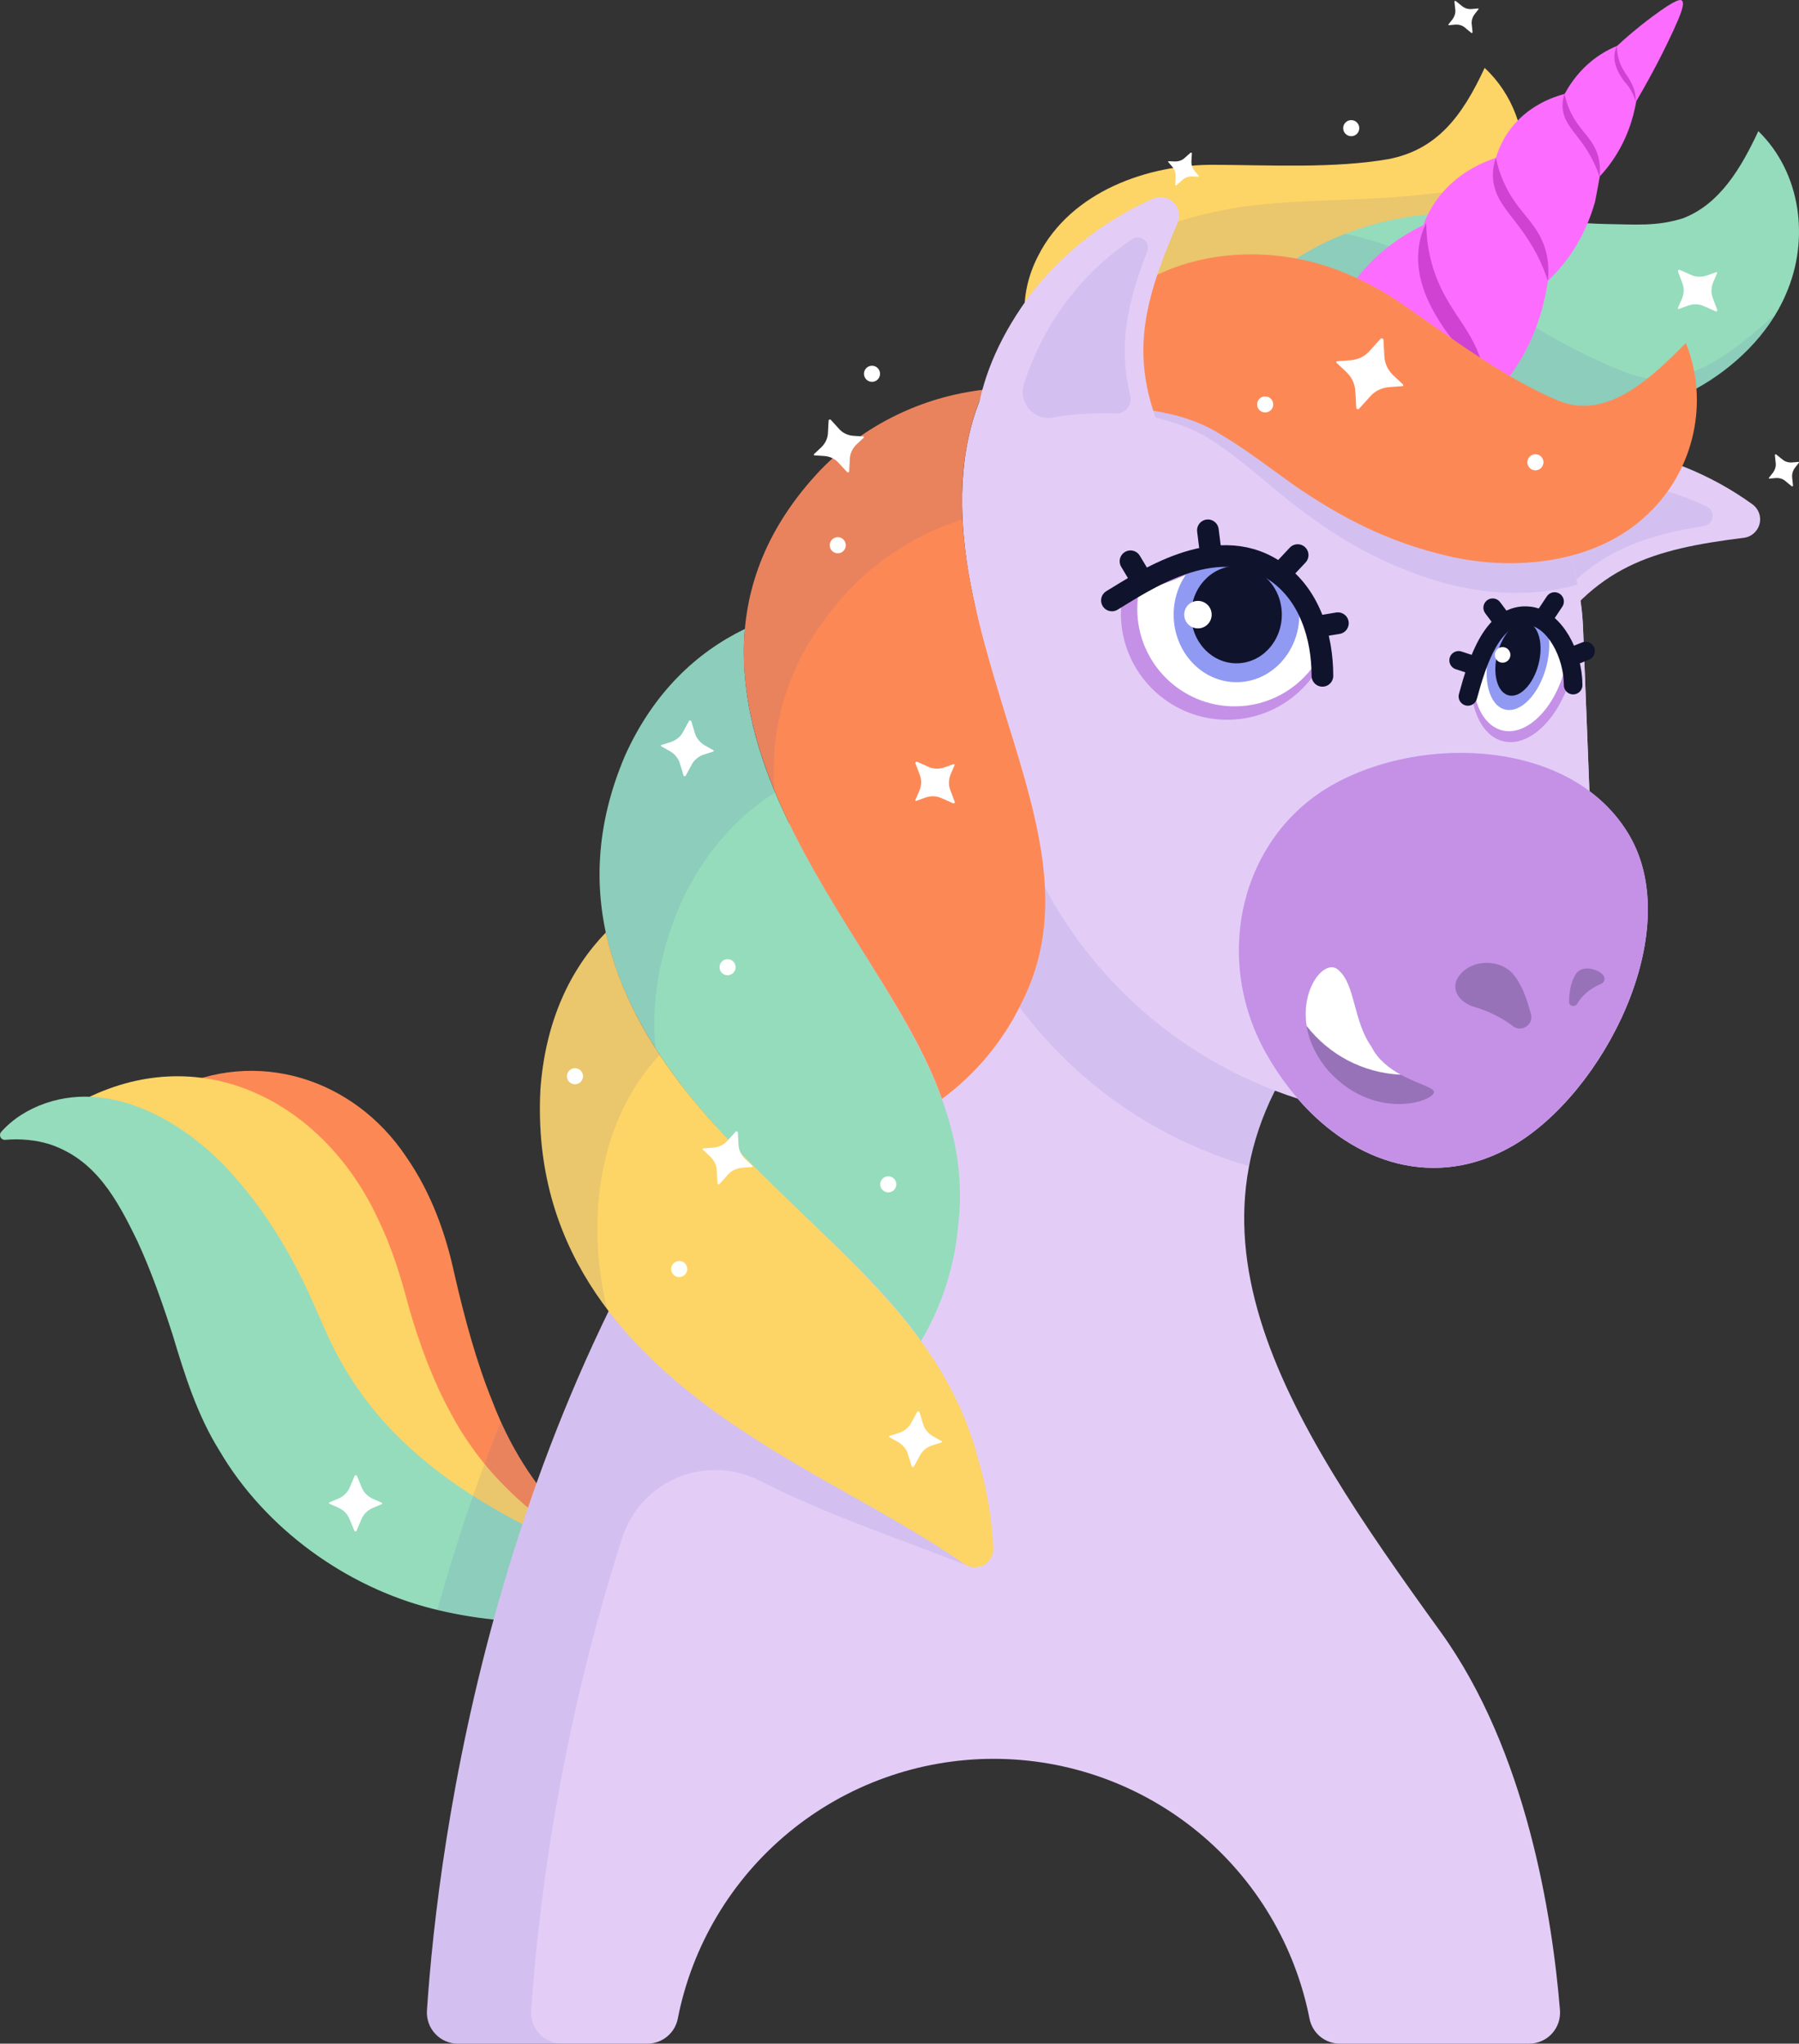 <?xml version="1.0" encoding="UTF-8" standalone="no"?>
<svg
   width="342.017"
   height="388.466"
   viewBox="0 0 342.017 388.466"
   fill="none"
   version="1.1"
   id="svg188"
   sodipodi:docname="796ac6ed75c0bb4b061f5e38d8ad6071.svg"
   xmlns:inkscape="http://www.inkscape.org/namespaces/inkscape"
   xmlns:sodipodi="http://sodipodi.sourceforge.net/DTD/sodipodi-0.dtd"
   xmlns="http://www.w3.org/2000/svg"
   xmlns:svg="http://www.w3.org/2000/svg">
  <rect x="0" y="0" width="342.017" height="388.466" fill="#333333" stroke="none"/>
  <defs
     id="defs192" />
  <sodipodi:namedview
     id="namedview190"
     pagecolor="#ffffff"
     bordercolor="#666666"
     borderopacity="1.0"
     inkscape:pageshadow="2"
     inkscape:pageopacity="0.0"
     inkscape:pagecheckerboard="0" />
  <path
     d="m 264.138,99.815 c 9.039,-10.345 22.174,-17.054 42.088,-14.759 9.746,1.354 19.008,5.073 26.988,10.84 0.553,0.412 0.977,0.989 1.212,1.648 0.236,0.659 0.271,1.365 0.095,2.048 -0.177,0.671 -0.542,1.283 -1.06,1.754 -0.518,0.47 -1.165,0.776 -1.847,0.87 -17.714,2.201 -28.389,5.426 -38.475,21.186 l -29.001,-23.575 z"
     fill="#e3cdf7"
     id="path2" />
  <g
     style="mix-blend-mode:multiply"
     opacity="0.1"
     id="g6"
     transform="translate(72,-11.075)">
    <path
       d="m 252.493,107.371 c 1.73,0.824 1.366,3.378 -0.529,3.684 -10.487,1.671 -18.337,4.343 -25.282,11.099 -1.306,1.271 -3.448,0.941 -4.319,-0.647 -1.518,-2.778 -3.907,-6.744 -6.673,-9.875 -2.472,-2.801 -0.977,-7.215 2.66,-8.027 7.921,-1.777 20.585,-2.719 34.143,3.778 z"
       fill="#3f4aaf"
       id="path4" />
  </g>
  <path
     d="m 128.565,302.359 c -16.807,-6.779 -28.541,-19.267 -34.909,-35.862 -3.072,-7.533 -5.355,-16.019 -7.238,-24.21 -1.683,-7.839 -4.437,-15.536 -9.169,-22.362 -9.981,-14.983 -28.541,-20.833 -44.76,-12.7 -3.319,1.648 -6.379,3.66 -8.898,6.273 11.899,0.812 23.28,2.625 29.624,12.464 3.496,5.591 5.061,13.724 5.791,20.833 1.33,11.216 4.367,21.95 10.145,32.048 7.544,13.582 21.762,25.258 37.486,27.153 7.427,0.906 15.395,0.176 21.915,-3.649 z"
     fill="#fc8955"
     id="path8" />
  <path
     d="m 128.565,302.359 c -18.149,-6.921 -33.955,-16.913 -42.888,-33.779 -3.307,-6.014 -5.955,-13.1 -7.933,-20.044 -1.542,-5.826 -3.237,-11.44 -5.955,-16.983 -9.863,-21.197 -31.943,-33.614 -54.364,-23.257 -3.554,1.671 -6.85,3.731 -9.592,6.415 20.526,0.011 34.414,5.99 39.852,26.552 1.248,4.272 2.036,9.039 2.813,13.523 1.942,10.228 5.626,19.95 11.887,28.8 9.592,13.971 26.493,23.704 43.277,23.94 7.968,0.129 15.983,-1.177 22.904,-5.167 z"
     fill="#fdd466"
     id="path10" />
  <path
     d="m 128.565,302.359 c -23.504,-9.122 -49.032,-19.243 -62.497,-41.417 -3.437,-5.379 -5.602,-11.641 -8.427,-17.384 -3.46,-7.038 -7.721,-13.935 -13.347,-20.197 -8.415,-9.616 -22.48,-18.172 -35.615,-13.664 -3.354,1.153 -6.309,3.036 -8.451,5.461 -0.541,0.624 -0.059,1.577 0.765,1.506 3.013,-0.259 5.814,0.059 8.25,0.777 8.839,2.848 12.935,10.346 16.913,18.561 2.554,5.531 4.684,11.569 6.685,17.784 2.26,7.532 4.649,15.182 8.863,21.938 8.698,14.853 24.116,25.929 40.476,30.06 15.536,3.896 31.943,3.389 46.408,-3.413 z"
     fill="#95dcbc"
     id="path12" />
  <g
     style="mix-blend-mode:multiply"
     opacity="0.1"
     id="g16"
     transform="translate(72,-11.075)">
    <path
       d="m 11.146,317.059 c 3.213,-11.499 7.179,-23.551 12.076,-35.791 6.626,14.747 17.819,25.893 33.343,32.154 -0.73,0.424 -1.471,0.812 -2.224,1.154 -4.025,1.942 -8.357,3.06 -12.794,3.601 -9.969,1.813 -20.361,1.26 -30.401,-1.13 z"
       fill="#3f4aaf"
       id="path14" />
  </g>
  <path
     d="m 273.849,310.15 c 16.36,22.645 21.268,54.141 22.727,71.972 0.059,0.812 -0.047,1.624 -0.306,2.389 -0.271,0.765 -0.694,1.471 -1.248,2.071 -0.553,0.601 -1.224,1.071 -1.965,1.389 -0.742,0.33 -1.554,0.495 -2.366,0.495 h -35.968 c -1.353,0 -2.672,-0.471 -3.719,-1.33 -1.048,-0.86 -1.765,-2.048 -2.036,-3.378 -2.731,-13.924 -10.204,-26.47 -21.162,-35.486 -10.957,-9.015 -24.704,-13.947 -38.899,-13.947 -14.194,0 -27.941,4.932 -38.898,13.947 -10.957,9.016 -18.443,21.562 -21.162,35.486 -0.271,1.33 -0.989,2.518 -2.048,3.378 -1.048,0.859 -2.366,1.33 -3.719,1.33 H 87.053 c -0.8,0 -1.601,-0.165 -2.342,-0.483 -0.742,-0.318 -1.401,-0.789 -1.954,-1.377 -0.553,-0.589 -0.977,-1.283 -1.248,-2.036 -0.271,-0.753 -0.388,-1.566 -0.341,-2.366 2.13,-32.002 12.711,-115.401 65.239,-182.429 l 3.919,-46.655 75.772,-79.162 25.776,119.285 c -32.567,38.251 -7.533,76.055 21.974,116.907 z"
     fill="#e3cdf7"
     id="path18" />
  <g
     style="mix-blend-mode:multiply"
     opacity="0.1"
     id="g22"
     transform="translate(72,-11.075)">
    <path
       d="m 40.805,266.438 -0.024,-0.035 c 0.494,-1.083 1.036,-2.131 1.542,-3.202 0.094,-0.2 0.188,-0.4 0.282,-0.6 0.965,-2.024 1.942,-4.037 2.954,-6.026 1.048,-2.071 2.13,-4.155 3.225,-6.226 0.153,-0.294 0.318,-0.589 0.471,-0.883 7.074,-13.147 15.383,-26.164 25.14,-38.616 l 3.919,-46.655 54.646,-76.255 8.486,23.351 -43.312,52.904 -3.919,46.655 c -8.568,10.922 -16.007,22.292 -22.48,33.791 4.037,3.001 8.098,5.837 12.005,8.58 3.072,2.13 6.05,4.201 8.91,6.285 l 18.255,39.404 0.553,9.581 C 99.194,303.642 85.965,299.358 72.76,292.696 l -0.188,-0.094 c -10.24,-5.285 -22.739,-0.188 -26.27,10.781 -12.299,38.122 -16.124,72.018 -17.313,89.896 -0.047,0.801 0.059,1.613 0.341,2.366 0.271,0.753 0.694,1.448 1.248,2.036 0.553,0.589 1.212,1.059 1.954,1.377 0.742,0.318 1.542,0.483 2.342,0.483 H 15.053 c -0.8,0 -1.601,-0.165 -2.342,-0.483 -0.742,-0.318 -1.401,-0.788 -1.954,-1.377 -0.553,-0.588 -0.977,-1.283 -1.248,-2.036 C 9.239,394.892 9.121,394.08 9.168,393.279 10.734,369.775 16.854,318.542 40.817,266.438 Z"
       fill="#3f4aaf"
       id="path20" />
  </g>
  <g
     style="mix-blend-mode:multiply"
     opacity="0.1"
     id="g26"
     transform="translate(72,-11.075)">
    <path
       d="m 105.208,151.39 c -1.2,-3.955 -2.236,-7.957 -3.154,-11.982 l 36.945,-38.604 c 0.035,0.918 0.259,1.812 0.659,2.648 3.025,6.108 6.462,12.005 10.287,17.654 5.508,8.227 10.957,14.924 16.383,20.538 l 13.547,62.674 c -8.074,9.486 -12.605,18.949 -14.406,28.435 -12.335,-3.578 -23.798,-9.957 -33.402,-18.843 -16.231,-15.006 -25.823,-35.85 -26.682,-57.93 l -0.177,-4.579 z"
       fill="#3f4aaf"
       id="path24" />
  </g>
  <path
     d="m 303.426,182.438 -2.46,-63.038 c -0.247,-6.391 -1.742,-12.687 -4.425,-18.502 -2.672,-5.814 -6.473,-11.04 -11.169,-15.394 -4.696,-4.343 -10.216,-7.721 -16.219,-9.934 -6.002,-2.213 -12.393,-3.225 -18.784,-2.966 l -63.697,2.495 2.248,57.495 c 0.859,22.08 10.463,42.924 26.693,57.918 16.23,15.007 37.745,22.951 59.837,22.08 3.813,-0.141 7.568,-1.036 11.051,-2.636 3.473,-1.589 6.603,-3.861 9.193,-6.662 2.601,-2.801 4.625,-6.085 5.943,-9.675 1.33,-3.577 1.942,-7.391 1.789,-11.216 z"
     fill="#e3cdf7"
     id="path28" />
  <path
     d="m 186.672,75.111 c 3.99,-9.369 36.922,-1.448 36.922,-1.448 l 26.764,-1.048 c 6.391,-0.259 12.782,0.753 18.784,2.966 6.003,2.213 11.523,5.59 16.219,9.934 4.696,4.343 8.497,9.581 11.169,15.395 2.672,5.814 4.178,12.099 4.425,18.502 l 1.213,30.978 c 3.06,2.271 5.673,5.096 7.65,8.521 10.604,18.372 -4.967,48.926 -22.256,58.907 -14.489,8.356 -29.978,3.589 -40.864,-8.992 -11.452,-3.684 -22.092,-9.828 -31.084,-18.149 -15.23,-14.088 -24.622,-33.308 -26.423,-53.881 -0.129,-1.389 -0.212,-2.778 -0.271,-4.167 l -0.176,-4.496 c -1.919,-6.308 -3.472,-12.735 -4.626,-19.231 -1.847,-11.287 -1.977,-23.14 2.554,-33.768 z"
     fill="#e3cdf7"
     id="path30" />
  <path
     d="m 282.253,12.897 c -4.308,9.322 -9.122,15.559 -18.279,17.348 -10.357,1.789 -22.256,1.13 -33.072,1.083 -12.547,-0.118 -27.306,5.014 -33.52,17.278 -7.839,15.112 2.919,31.719 18.49,34.591 0.977,-3.566 3.684,-20.785 8.121,-18.361 1.048,1.071 0.377,3.237 -0.012,4.331 -0.459,1.118 -0.164,1.389 0.777,1.624 1.601,0.294 3.637,0.388 5.379,0.494 5.226,0.212 10.322,0.059 15.571,-0.671 13.264,-1.754 27.859,-7.544 36.662,-18.619 9.275,-10.887 10.746,-28.989 -0.129,-39.099 z"
     fill="#fdd466"
     id="path32" />
  <g
     style="mix-blend-mode:multiply"
     opacity="0.1"
     id="g36"
     transform="translate(72,-11.075)">
    <path
       d="m 197.152,86.645 c 6.003,2.213 11.523,5.59 16.219,9.934 4.696,4.343 8.497,9.58 11.169,15.394 1.507,3.284 2.625,6.709 3.378,10.228 -8.651,2.472 -18.361,1.848 -26.599,-0.659 -11.099,-3.331 -19.726,-8.557 -28.283,-15.289 -4.449,-3.625 -9.121,-7.779 -13.735,-10.851 -7.827,-5.602 -19.879,-6.838 -30.224,-6.497 0.153,-1.13 0.4,-2.236 0.694,-3.319 l 48.597,-1.895 c 6.391,-0.259 12.782,0.753 18.784,2.966 z"
       fill="#3f4aaf"
       id="path34" />
  </g>
  <path
     d="m 298.766,128.11 c -2.154,8.356 -8.003,14.076 -13.064,12.77 -3.155,-0.812 -5.261,-4.167 -5.885,-8.616 2.766,-6.579 9.263,-19.467 15.053,-11.557 1.601,2.177 2.99,3.613 4.508,4.131 -0.13,1.071 -0.33,2.165 -0.612,3.26 z"
     fill="#c591e7"
     id="path38" />
  <path
     d="m 297.506,127.121 c -1.977,7.65 -7.332,12.888 -11.958,11.699 -2.895,-0.742 -4.825,-3.825 -5.39,-7.886 2.53,-6.026 8.486,-17.819 13.782,-10.581 1.46,1.989 2.742,3.308 4.131,3.778 -0.117,0.977 -0.306,1.978 -0.565,2.99 z"
     fill="#ffffff"
     id="path40" />
  <path
     d="m 286.108,134.864 c -2.99,-0.771 -4.304,-5.702 -2.935,-11.015 1.369,-5.312 4.903,-8.994 7.893,-8.224 2.99,0.771 4.304,5.702 2.935,11.015 -1.369,5.312 -4.903,8.994 -7.893,8.224 z"
     fill="#909af2"
     id="path42" />
  <path
     d="m 286.801,132.174 c -2.159,-0.556 -3.11,-4.11 -2.124,-7.937 0.986,-3.827 3.536,-6.478 5.695,-5.922 2.159,0.556 3.11,4.11 2.124,7.937 -0.987,3.827 -3.536,6.478 -5.695,5.922 z"
     fill="#10132c"
     id="path44" />
  <path
     d="m 285.666,125.967 c -0.819,0 -1.483,-0.663 -1.483,-1.482 0,-0.82 0.664,-1.483 1.483,-1.483 0.819,0 1.483,0.663 1.483,1.483 0,0.819 -0.664,1.482 -1.483,1.482 z"
     fill="#ffffff"
     id="path46" />
  <g
     style="mix-blend-mode:multiply"
     opacity="0.1"
     id="g50"
     transform="translate(72,-11.075)">
    <path
       d="m 123.193,71.25 c 9.769,-11.734 25.835,-18.702 41.512,-20.938 10.745,-1.424 22.88,-1.036 33.284,-2.189 6.556,-0.765 11.17,-0.942 16.713,-3.248 1.142,-0.553 2.189,-1.189 3.178,-1.895 -0.118,7.227 -2.801,14.583 -7.497,20.091 -8.804,11.063 -23.398,16.866 -36.663,18.619 -5.249,0.73 -10.357,0.894 -15.571,0.671 -1.742,-0.106 -3.79,-0.2 -5.379,-0.494 -0.929,-0.235 -1.224,-0.506 -0.776,-1.624 0.388,-1.095 1.071,-3.26 0.011,-4.331 -3.272,-1.789 -5.602,7.109 -6.991,13.323 -4.002,-0.024 -8.003,0.047 -12.017,0.294 -5.79,-4.272 -9.663,-10.757 -10.157,-17.819 0.118,-0.153 0.236,-0.306 0.353,-0.447 z"
       fill="#3f4aaf"
       id="path48" />
  </g>
  <path
     d="m 334.286,24.926 c -3.214,6.885 -7.298,13.9 -14.348,16.572 -5.013,1.577 -9.003,1.165 -14.723,1.083 -9.063,-0.188 -19.456,-2.13 -28.836,-2.095 -13.712,0.2 -28.282,5.049 -37.981,15.43 -4.837,5.308 -8.862,12.146 -8.65,19.561 17.901,-2.119 34.438,3.519 51.81,5.285 13.641,1.448 28.188,0.082 40.828,-6.838 7.156,-3.908 13.9,-10.31 17.149,-18.031 4.555,-10.369 2.86,-23.08 -5.249,-30.966 z"
     fill="#95dcbc"
     id="path52" />
  <g
     style="mix-blend-mode:multiply"
     opacity="0.1"
     id="g56"
     transform="translate(72,-11.075)">
    <path
       d="m 166.399,66.99 c 4.814,-5.143 10.828,-8.933 17.337,-11.475 3.378,0.694 6.649,1.671 9.757,2.931 4.837,1.824 9.286,4.331 13.511,7.027 10.028,6.155 19.879,12.582 30.684,16.619 10.533,3.908 20.267,-4.531 27.435,-10.957 0.035,0.082 0.058,0.165 0.106,0.247 -3.614,5.732 -9.087,10.475 -14.83,13.606 -12.641,6.921 -27.188,8.286 -40.829,6.838 -16.548,-1.671 -32.355,-6.862 -49.291,-5.52 -0.812,-0.294 -1.66,-0.565 -2.507,-0.812 0.165,-7.003 4.037,-13.453 8.639,-18.514 z"
       fill="#3f4aaf"
       id="path54" />
  </g>
  <path
     d="m 244.49,80.851 c 0.669,1.055 3.009,2.949 7.713,6.735 2.541,2.048 1.794,1.289 5.23,4.001 4.714,3.71 5.995,4.961 8.284,5.314 1.324,0.198 2.273,-0.078 3.442,-0.416 2.102,-0.625 3.547,-1.774 5.259,-3.595 2.471,-2.619 6.214,-6.708 7.865,-13.691 0.287,-1.179 0.433,-2.174 0.517,-2.798 1.174,-1.148 2.518,-2.583 3.852,-4.36 0,0 1.571,-2.118 2.898,-4.463 2.949,-5.238 4.168,-10.401 4.744,-14.177 1.144,-1.109 2.325,-2.396 3.484,-3.911 2.961,-3.935 4.564,-7.928 5.46,-11.125 0.327,-1.649 0.624,-3.26 0.91,-4.856 0.809,-0.864 1.621,-1.829 2.385,-2.957 2.781,-3.989 3.993,-8.114 4.551,-11.319 3.257,-5.545 5.549,-10.18 7.053,-13.434 1.35,-2.954 2.274,-5.191 1.591,-5.714 -0.248,-0.19 -0.983,-0.355 -5.493,3 -3.054,2.256 -5.343,4.284 -6.795,5.636 -0.49,0.189 -0.983,0.417 -1.472,0.67 -4.284,2.192 -6.9,5.515 -8.511,8.457 -2.322,0.624 -7.069,2.295 -10.417,6.832 -1.389,1.881 -2.169,3.768 -2.646,5.324 -2.738,0.911 -7.49,2.975 -11.02,7.686 -1.335,1.777 -2.203,3.555 -2.797,5.104 -5.075,2.485 -10.515,6.381 -14.277,12.585 -0.371,0.614 -0.726,1.239 -1.031,1.862 -0.264,0.153 -0.62,0.361 -1.006,0.608 -8.072,5.182 -13.888,16.451 -9.758,23.014 z"
     fill="#fc6dff"
     id="path58" />
  <path
     d="m 284.39,29.98 c -0.696,1.972 -0.629,3.589 -0.462,4.656 0.727,4.71 4.658,6.966 8.123,13.499 1.16,2.182 1.84,4.059 2.214,5.242 0.378,-3.26 -0.278,-5.682 -0.913,-7.232 -1.783,-4.391 -4.984,-6.026 -7.404,-11.384 -0.918,-2.017 -1.345,-3.742 -1.563,-4.807 z"
     fill="#cf42d2"
     id="path60" />
  <path
     d="m 269.61,48.463 c -0.225,5.986 3.109,11.146 4.458,13.242 2.253,3.519 3.377,3.753 5.62,7.639 1.639,2.841 2.573,5.351 3.097,7.045 0.011,-1.558 -0.102,-3.919 -0.87,-6.741 -1.903,-6.904 -5.852,-9.716 -8.564,-16.236 -1.051,-2.516 -2.18,-6.219 -2.196,-11.053 -0.649,1.299 -1.452,3.377 -1.545,6.104 z"
     fill="#cf42d2"
     id="path62" />
  <path
     d="m 297.442,17.836 c -0.459,1.34 -0.429,2.427 -0.312,3.143 0.496,3.177 3.143,4.701 5.474,9.115 0.772,1.467 1.239,2.722 1.506,3.531 0.258,-2.203 -0.188,-3.839 -0.606,-4.868 -1.201,-2.964 -3.356,-4.07 -5.006,-7.67 -0.622,-1.373 -0.898,-2.524 -1.066,-3.237 z"
     fill="#cf42d2"
     id="path64" />
  <path
     d="m 253.512,64.332 c -0.254,6.924 3.593,12.894 5.156,15.321 2.618,4.07 3.907,4.346 6.5,8.835 1.892,3.284 2.974,6.179 3.583,8.148 0.023,-1.799 -0.12,-4.539 -1.012,-7.81 -2.203,-7.99 -6.768,-11.252 -9.902,-18.764 -1.215,-2.913 -2.52,-7.189 -2.536,-12.795 -0.749,1.494 -1.676,3.895 -1.789,7.066 z"
     fill="#cf42d2"
     id="path66" />
  <path
     d="m 306.918,10.66 c -0.063,1.851 0.972,3.457 1.385,4.107 0.69,1.091 1.055,1.162 1.731,2.368 0.513,0.873 0.8,1.656 0.965,2.179 -10e-4,-0.481 -0.031,-1.214 -0.272,-2.087 -0.581,-2.135 -1.806,-3.01 -2.647,-5.03 -0.322,-0.768 -0.665,-1.928 -0.679,-3.421 -0.21,0.403 -0.458,1.049 -0.483,1.885 z"
     fill="#cf42d2"
     id="path68" />
  <path
     d="m 320.503,65.189 c -6.344,6.426 -14.971,14.865 -24.281,10.957 -9.556,-4.037 -18.29,-10.463 -27.164,-16.619 -3.743,-2.695 -7.674,-5.202 -11.958,-7.026 -14.441,-6.626 -33.355,-5.638 -45.383,5.273 -5.826,5.261 -10.063,12.182 -10.64,20.044 10.298,-1.012 22.409,-0.553 30.577,4.52 4.802,2.766 9.746,6.602 14.418,9.933 8.969,6.156 17.913,10.805 29.212,13.417 12.582,2.955 28.177,1.507 38.028,-8.003 8.874,-8.403 11.652,-21.444 7.191,-32.508 z"
     fill="#fc8955"
     id="path70" />
  <path
     d="m 182.163,232.965 c -0.683,7.756 -3.095,15.254 -7.062,21.951 -10.722,-15.113 -28.247,-27.671 -42.747,-45.09 -14.124,-17.125 -25.093,-39.122 -13.5,-66.251 5.391,-11.935 13.594,-19.597 22.762,-24.022 -1.907,22.61 11.228,43.195 22.256,61.014 11.287,18.101 20.585,33.461 18.29,52.398 z"
     fill="#95dcbc"
     id="path72" />
  <path
     d="m 186.095,277.807 c 1.554,5.367 2.484,10.899 2.766,16.478 0.024,0.659 -0.141,1.295 -0.471,1.871 -0.329,0.565 -0.8,1.036 -1.377,1.342 -0.576,0.318 -1.224,0.459 -1.883,0.424 -0.659,-0.036 -1.283,-0.247 -1.824,-0.624 -14.124,-9.886 -31.06,-17.231 -47.279,-28.871 -17.89,-13.017 -34.826,-31.566 -33.285,-61.331 0.953,-13.171 5.779,-22.963 12.452,-29.86 5.026,22.762 22.751,39.369 37.769,53.881 15.454,14.795 28.188,27.353 33.119,46.69 z"
     fill="#fdd466"
     id="path74" />
  <g
     style="mix-blend-mode:multiply"
     opacity="0.1"
     id="g78"
     transform="translate(72,-11.075)">
    <path
       d="m 43.441,259.929 c -1.471,-5.849 -2.142,-12.252 -1.777,-19.278 0.918,-12.7 5.438,-22.257 11.758,-29.107 -4.661,-7.014 -8.333,-14.688 -10.216,-23.233 -6.673,6.897 -11.499,16.689 -12.452,29.86 -0.894,17.36 4.484,30.907 12.688,41.758 z"
       fill="#3f4aaf"
       id="path76" />
  </g>
  <path
     d="m 194.133,190.807 c -3.472,7.155 -8.639,13.37 -15.053,18.078 -6.026,-16.996 -20.35,-33.732 -29.883,-54.141 -9.251,-20.008 -13.712,-43.677 6.756,-65.368 8.286,-8.545 19.291,-13.959 31.119,-15.301 -8.945,20.209 -1.624,43.148 4.414,62.909 6.261,20.103 11.24,37.039 2.648,53.823 z"
     fill="#fc8955"
     id="path80" />
  <g
     style="mix-blend-mode:multiply"
     opacity="0.1"
     id="g84"
     transform="translate(72,-11.075)">
    <path
       d="m 52.599,210.32 c -0.742,-8.415 0.518,-17.489 4.673,-27.211 4.461,-9.875 10.84,-16.819 18.102,-21.421 -4.119,-9.828 -6.673,-20.208 -5.755,-31.06 -9.168,4.425 -17.372,12.087 -22.762,24.022 -9.333,21.833 -4.049,40.346 5.744,55.67 z"
       fill="#3f4aaf"
       id="path82" />
  </g>
  <g
     style="mix-blend-mode:multiply"
     opacity="0.1"
     id="g88"
     transform="translate(72,-11.075)">
    <path
       d="m 75.231,161.312 c -0.883,-12.712 2.636,-25.835 14.406,-38.299 5.955,-6.143 13.3,-10.651 21.35,-13.217 -0.423,-8.392 0.577,-16.725 4.084,-24.646 -11.828,1.342 -22.821,6.744 -31.119,15.301 -18.949,20.079 -16.536,41.864 -8.721,60.861 z"
       fill="#3f4aaf"
       id="path86" />
  </g>
  <path
     d="m 240.953,200.681 c 10.605,18.373 29.33,27.094 46.62,17.113 17.278,-9.98 32.861,-40.534 22.256,-58.907 -10.604,-18.372 -39.499,-19.514 -56.788,-9.533 -17.278,9.981 -22.692,32.955 -12.088,51.327 z"
     fill="#c591e7"
     id="path90" />
  <g
     style="mix-blend-mode:multiply"
     opacity="0.5"
     id="g96"
     transform="translate(72,-11.075)">
    <g
       style="mix-blend-mode:multiply"
       opacity="0.5"
       id="g94">
      <path
         d="m 226.307,201.599 c 0,-1.659 0.223,-3.496 1.129,-5.143 0.824,-1.495 2.637,-1.601 4.32,-0.801 1.671,0.813 1.624,2.084 0.459,2.519 -2.06,0.871 -3.531,2.248 -4.367,3.719 -0.365,0.671 -1.494,0.471 -1.553,-0.294 z"
         fill="#10132c"
         id="path92" />
    </g>
  </g>
  <g
     style="mix-blend-mode:multiply"
     opacity="0.5"
     id="g102"
     transform="translate(72,-11.075)">
    <g
       style="mix-blend-mode:multiply"
       opacity="0.5"
       id="g100">
      <path
         d="m 215.643,206.13 c -2.048,-1.553 -4.508,-2.813 -7.262,-3.625 -3.107,-0.894 -5.084,-3.754 -2.554,-6.461 2.554,-2.743 7.639,-2.566 9.957,0.329 1.754,2.178 2.566,4.92 3.296,7.509 0.471,2.083 -1.907,3.472 -3.437,2.248 z"
         fill="#10132c"
         id="path98" />
    </g>
  </g>
  <g
     style="mix-blend-mode:multiply"
     opacity="0.5"
     id="g108"
     transform="translate(72,-11.075)">
    <g
       style="mix-blend-mode:multiply"
       opacity="0.5"
       id="g106">
      <path
         d="m 200.448,218.288 c -1.224,-1.247 -8.886,-2.601 -11.699,-8.262 -3.448,-4.861 -3.06,-11.84 -6.238,-14.524 -3.319,-3.342 -11.204,8.404 -1.93,19.161 9.451,10.346 21.703,5.132 19.867,3.614 z"
         fill="#10132c"
         id="path104" />
    </g>
  </g>
  <path
     d="m 254.5,184.427 c 3.177,2.684 2.777,9.663 6.238,14.524 1.235,2.495 3.425,4.143 5.578,5.332 -7.285,-0.33 -13.711,-3.872 -17.913,-9.275 -1.177,-7.403 3.684,-13.017 6.108,-10.581 z"
     fill="#ffffff"
     id="path110" />
  <path
     d="m 213.093,116.611 c 0,11.157 9.051,20.208 20.209,20.208 6.967,0 13.111,-3.519 16.748,-8.886 -2.213,-9.121 -8.792,-27.352 -24.975,-19.314 -4.461,2.213 -8.11,3.555 -11.511,3.719 -0.306,1.377 -0.459,2.813 -0.459,4.285 z"
     fill="#c591e7"
     id="path112" />
  <path
     d="m 216.212,115.763 c 0,10.216 8.286,18.502 18.502,18.502 6.379,0 12.005,-3.225 15.336,-8.133 -2.025,-8.356 -8.051,-25.045 -22.869,-17.689 -4.084,2.024 -7.426,3.26 -10.545,3.401 -0.283,1.259 -0.424,2.578 -0.424,3.919 z"
     fill="#ffffff"
     id="path114" />
  <path
     d="m 235.078,129.675 c -6.597,0 -11.946,-5.749 -11.946,-12.841 0,-7.091 5.349,-12.84 11.946,-12.84 6.598,0 11.946,5.749 11.946,12.84 0,7.092 -5.348,12.841 -11.946,12.841 z"
     fill="#909af2"
     id="path116" />
  <path
     d="m 235.078,126.085 c -4.758,0 -8.615,-4.141 -8.615,-9.251 0,-5.109 3.857,-9.251 8.615,-9.251 4.758,0 8.615,4.142 8.615,9.251 0,5.11 -3.857,9.251 -8.615,9.251 z"
     fill="#10132c"
     id="path118" />
  <path
     d="m 227.746,119.447 c -1.444,0 -2.613,-1.17 -2.613,-2.613 0,-1.443 1.169,-2.612 2.613,-2.612 1.443,0 2.612,1.169 2.612,2.612 0,1.443 -1.169,2.613 -2.612,2.613 z"
     fill="#ffffff"
     id="path120" />
  <path
     d="m 187.66,99.286 c -4.343,-13.041 -3.472,-27.765 8.592,-43.76 6.108,-7.721 14.006,-13.818 23.009,-17.784 0.648,-0.271 1.354,-0.341 2.036,-0.212 0.683,0.129 1.319,0.459 1.813,0.953 0.494,0.494 0.836,1.118 0.977,1.801 0.141,0.683 0.082,1.389 -0.188,2.036 -7.074,16.383 -9.699,27.223 -1.224,43.913 l -35.015,13.065 z"
     fill="#e3cdf7"
     id="path122" />
  <g
     style="mix-blend-mode:multiply"
     opacity="0.1"
     id="g126"
     transform="translate(72,-11.075)">
    <path
       d="m 143.213,56.538 c 1.588,-1.071 3.601,0.53 2.907,2.319 -3.873,9.886 -5.544,18.008 -3.237,27.423 0.436,1.765 -0.942,3.449 -2.754,3.401 -3.166,-0.094 -7.792,-0.047 -11.887,0.753 -3.661,0.706 -6.709,-2.813 -5.579,-6.367 2.483,-7.733 8.086,-19.126 20.55,-27.517 z"
       fill="#3f4aaf"
       id="path124" />
  </g>
  <path
     d="m 257.701,74.864 0.153,2.672 c 0,0.082 0.071,0.188 0.2,0.235 0.129,0.047 0.247,0 0.294,-0.047 l 2.213,-2.448 c 0.894,-0.989 2.189,-1.589 3.59,-1.695 l 2.436,-0.177 c 0.118,0 0.177,-0.071 0.2,-0.129 0.024,-0.059 0,-0.141 -0.071,-0.224 h -0.011 l -1.778,-1.659 c -1.035,-0.965 -1.659,-2.248 -1.73,-3.578 l -0.035,-0.612 -0.153,-2.648 c -0.024,-0.082 -0.094,-0.177 -0.212,-0.224 -0.118,-0.047 -0.235,-0.012 -0.306,0.035 l -2.189,2.425 c -0.836,0.93 -2.024,1.518 -3.331,1.671 l -0.27,0.024 -2.178,0.153 -0.271,0.024 c -0.117,0 -0.176,0.071 -0.2,0.118 -0.023,0.047 0,0.141 0.083,0.224 l 1.789,1.671 c 1.035,0.965 1.659,2.248 1.73,3.578 l 0.035,0.612 z"
     fill="#ffffff"
     id="path128" />
  <path
     d="m 324.364,58.375 1.824,0.824 c 0,0 0.141,0.012 0.224,-0.059 0.082,-0.071 0.094,-0.153 0.07,-0.212 l -0.87,-2.319 c -0.354,-0.942 -0.307,-2.001 0.105,-2.978 l 0.718,-1.683 c 0.036,-0.082 0.012,-0.141 -0.023,-0.177 -0.035,-0.035 -0.094,-0.059 -0.177,-0.024 h -0.011 l -1.707,0.612 c -1,0.353 -2.06,0.33 -2.978,-0.082 l -0.423,-0.188 -1.813,-0.812 c -0.059,-0.012 -0.153,0 -0.224,0.071 -0.07,0.071 -0.094,0.153 -0.082,0.212 l 0.859,2.295 c 0.33,0.883 0.306,1.86 -0.035,2.789 l -0.083,0.188 -0.647,1.495 -0.082,0.188 c -0.036,0.082 -0.012,0.141 0.012,0.177 0.023,0.035 0.094,0.059 0.176,0.024 l 1.718,-0.624 c 1.001,-0.353 2.06,-0.33 2.966,0.082 l 0.424,0.188 z"
     fill="#ffffff"
     id="path130" />
  <path
     d="m 223.499,33.812 -0.07,1.295 c 0,0 0.023,0.094 0.082,0.118 0.059,0.024 0.118,0.012 0.141,0 l 1.189,-1.059 c 0.482,-0.424 1.13,-0.647 1.812,-0.624 l 1.177,0.047 c 0,0 0.095,-0.024 0.106,-0.047 0.012,-0.024 0.012,-0.071 -0.023,-0.118 l -0.765,-0.894 c -0.436,-0.518 -0.671,-1.165 -0.636,-1.812 v -0.294 h 0.012 l 0.071,-1.283 c 0,0 -0.036,-0.094 -0.095,-0.118 -0.058,-0.024 -0.117,-0.024 -0.153,0 l -1.177,1.048 c -0.447,0.4 -1.047,0.612 -1.683,0.624 h -0.129 l -1.048,-0.047 h -0.129 c 0,0 -0.094,0.024 -0.106,0.047 -0.012,0.024 -0.012,0.071 0.024,0.106 l 0.765,0.894 c 0.435,0.518 0.67,1.165 0.635,1.801 v 0.294 z"
     fill="#ffffff"
     id="path132" />
  <path
     d="m 339.642,91.624 1,0.812 c 0,0 0.083,0.035 0.153,0 0.071,-0.035 0.083,-0.082 0.083,-0.118 l -0.165,-1.589 c -0.059,-0.635 0.141,-1.294 0.553,-1.836 l 0.73,-0.93 c 0,0 0.035,-0.082 0.012,-0.118 -0.024,-0.035 -0.048,-0.047 -0.106,-0.047 l -1.166,0.106 c -0.682,0.059 -1.341,-0.13 -1.836,-0.541 l -0.235,-0.188 -1,-0.8 c 0,0 -0.095,-0.024 -0.153,0 -0.059,0.024 -0.083,0.082 -0.083,0.118 l 0.165,1.565 c 0.059,0.6 -0.118,1.212 -0.483,1.73 l -0.082,0.106 -0.647,0.824 -0.083,0.105 c 0,0 -0.035,0.083 -0.023,0.106 0.011,0.024 0.047,0.047 0.106,0.047 l 1.177,-0.105 c 0.682,-0.059 1.341,0.129 1.836,0.541 l 0.235,0.188 z"
     fill="#ffffff"
     id="path134" />
  <path
     d="m 66.61,289.118 0.765,1.86 c 0,0 0.094,0.117 0.2,0.117 0.106,0 0.177,-0.058 0.2,-0.106 l 0.965,-2.271 c 0.388,-0.918 1.153,-1.66 2.13,-2.083 l 1.683,-0.718 c 0.082,-0.036 0.106,-0.094 0.106,-0.141 0,-0.048 -0.024,-0.106 -0.106,-0.142 h -0.012 l -1.66,-0.741 c -0.965,-0.436 -1.718,-1.177 -2.095,-2.107 l -0.177,-0.424 -0.753,-1.836 c 0,0 -0.106,-0.106 -0.212,-0.106 -0.106,0 -0.177,0.047 -0.212,0.095 l -0.953,2.248 c -0.365,0.859 -1.059,1.565 -1.942,2 l -0.188,0.083 -1.495,0.635 -0.188,0.083 c -0.082,0.035 -0.106,0.094 -0.118,0.141 -0.012,0.047 0.024,0.106 0.106,0.141 l 1.671,0.742 c 0.965,0.435 1.718,1.177 2.095,2.106 l 0.177,0.424 z"
     fill="#ffffff"
     id="path136" />
  <path
     d="m 291.904,89.399 c -0.845,0 -1.531,-0.685 -1.531,-1.53 0,-0.845 0.686,-1.53 1.531,-1.53 0.845,0 1.53,0.685 1.53,1.53 0,0.845 -0.685,1.53 -1.53,1.53 z"
     fill="#ffffff"
     id="path138" />
  <path
     d="m 240.529,78.407 c -0.845,0 -1.531,-0.685 -1.531,-1.53 0,-0.845 0.686,-1.53 1.531,-1.53 0.845,0 1.53,0.685 1.53,1.53 0,0.845 -0.685,1.53 -1.53,1.53 z"
     fill="#ffffff"
     id="path140" />
  <path
     d="m 256.889,25.891 c -0.845,0 -1.53,-0.685 -1.53,-1.53 0,-0.845 0.685,-1.53 1.53,-1.53 0.845,0 1.53,0.685 1.53,1.53 0,0.845 -0.685,1.53 -1.53,1.53 z"
     fill="#ffffff"
     id="path142" />
  <path
     d="m 179.397,151.884 1.824,0.824 c 0,0 0.142,0.012 0.224,-0.059 0.082,-0.07 0.094,-0.153 0.071,-0.212 l -0.871,-2.318 c -0.353,-0.942 -0.306,-2.001 0.106,-2.978 l 0.718,-1.683 c 0.035,-0.082 0.011,-0.141 -0.024,-0.177 -0.035,-0.035 -0.094,-0.058 -0.177,-0.023 h -0.011 l -1.707,0.612 c -1,0.353 -2.06,0.329 -2.978,-0.082 l -0.423,-0.189 -1.813,-0.812 c -0.059,-0.012 -0.153,0 -0.223,0.071 -0.071,0.07 -0.095,0.153 -0.083,0.212 l 0.859,2.295 c 0.33,0.882 0.306,1.859 -0.035,2.789 l -0.082,0.188 -0.648,1.495 -0.082,0.188 c -0.035,0.083 -0.012,0.142 0.012,0.177 0.023,0.035 0.094,0.059 0.176,0.024 l 1.719,-0.624 c 1,-0.353 2.059,-0.33 2.966,0.082 l 0.423,0.188 z"
     fill="#ffffff"
     id="path144" />
  <path
     d="m 129.377,145.505 0.577,1.919 c 0,0 0.082,0.117 0.188,0.129 0.106,0.012 0.177,-0.035 0.212,-0.082 l 1.177,-2.178 c 0.483,-0.882 1.306,-1.541 2.307,-1.871 l 1.742,-0.553 c 0.082,-0.024 0.118,-0.083 0.118,-0.13 0,-0.047 -0.024,-0.106 -0.094,-0.153 h -0.012 l -1.577,-0.894 c -0.918,-0.518 -1.601,-1.342 -1.895,-2.295 l -0.13,-0.436 -0.577,-1.906 c 0,0 -0.094,-0.106 -0.2,-0.118 -0.106,-0.012 -0.176,0.023 -0.212,0.082 l -1.165,2.154 c -0.447,0.824 -1.2,1.46 -2.119,1.801 l -0.188,0.07 -1.554,0.495 -0.2,0.059 c -0.082,0.023 -0.118,0.082 -0.13,0.129 -0.012,0.047 0.024,0.106 0.094,0.153 l 1.601,0.895 c 0.918,0.517 1.601,1.341 1.895,2.295 l 0.129,0.435 z"
     fill="#ffffff"
     id="path146" />
  <path
     d="m 136.286,222.937 0.118,2.001 c 0,0.059 0.047,0.142 0.153,0.177 0.106,0.035 0.176,0 0.224,-0.035 l 1.648,-1.836 c 0.671,-0.742 1.636,-1.189 2.683,-1.272 l 1.824,-0.129 c 0.082,0 0.13,-0.059 0.153,-0.094 0.024,-0.036 0,-0.106 -0.059,-0.165 l -1.33,-1.248 c -0.765,-0.718 -1.236,-1.683 -1.295,-2.671 l -0.024,-0.459 -0.106,-1.989 c -0.012,-0.059 -0.071,-0.13 -0.165,-0.165 -0.094,-0.035 -0.176,-0.012 -0.224,0.023 l -1.636,1.813 c -0.624,0.694 -1.518,1.13 -2.483,1.247 l -0.2,0.024 -1.624,0.118 h -0.212 c -0.094,0.023 -0.141,0.07 -0.153,0.106 -0.012,0.035 0,0.106 0.059,0.164 l 1.342,1.248 c 0.765,0.718 1.236,1.683 1.295,2.672 l 0.024,0.459 z"
     fill="#ffffff"
     id="path148" />
  <path
     d="m 159.708,88.27 1.353,1.482 c 0,0 0.129,0.071 0.224,0.036 0.094,-0.036 0.141,-0.106 0.153,-0.165 l 0.13,-2.472 c 0.059,-1 0.518,-1.954 1.283,-2.683 l 1.33,-1.248 c 0.059,-0.059 0.071,-0.129 0.059,-0.165 -0.012,-0.035 -0.059,-0.094 -0.153,-0.094 h -0.012 l -1.812,-0.118 c -1.059,-0.071 -2.024,-0.518 -2.695,-1.259 l -0.306,-0.341 -1.342,-1.471 c 0,0 -0.141,-0.059 -0.224,-0.024 -0.082,0.035 -0.141,0.106 -0.165,0.165 l -0.13,2.448 c -0.047,0.93 -0.459,1.836 -1.142,2.542 l -0.141,0.141 -1.189,1.118 -0.153,0.141 c -0.071,0.059 -0.071,0.129 -0.059,0.165 0.012,0.035 0.059,0.082 0.153,0.094 l 1.824,0.118 c 1.048,0.071 2.024,0.518 2.695,1.259 l 0.306,0.341 z"
     fill="#ffffff"
     id="path150" />
  <path
     d="m 172.76,276.831 0.577,1.918 c 0,0 0.082,0.118 0.188,0.13 0.106,0.011 0.176,-0.036 0.212,-0.083 l 1.177,-2.177 c 0.482,-0.883 1.306,-1.542 2.306,-1.871 l 1.742,-0.554 c 0.083,-0.023 0.118,-0.082 0.118,-0.129 0,-0.047 -0.023,-0.106 -0.094,-0.153 h -0.012 l -1.577,-0.895 c -0.918,-0.517 -1.601,-1.341 -1.895,-2.295 l -0.129,-0.435 -0.577,-1.907 c 0,0 -0.094,-0.106 -0.2,-0.118 -0.106,-0.011 -0.177,0.024 -0.212,0.083 l -1.165,2.154 c -0.447,0.824 -1.201,1.459 -2.119,1.8 l -0.188,0.071 -1.554,0.494 -0.2,0.059 c -0.082,0.024 -0.118,0.083 -0.13,0.13 -0.012,0.047 0.024,0.106 0.094,0.153 l 1.601,0.894 c 0.918,0.518 1.6,1.342 1.895,2.295 l 0.129,0.436 z"
     fill="#ffffff"
     id="path152" />
  <path
     d="m 138.322,185.381 c -0.845,0 -1.53,-0.685 -1.53,-1.53 0,-0.845 0.685,-1.53 1.53,-1.53 0.845,0 1.53,0.685 1.53,1.53 0,0.845 -0.685,1.53 -1.53,1.53 z"
     fill="#ffffff"
     id="path154" />
  <path
     d="m 159.272,105.171 c -0.845,0 -1.53,-0.685 -1.53,-1.53 0,-0.845 0.685,-1.53 1.53,-1.53 0.845,0 1.53,0.685 1.53,1.53 0,0.845 -0.685,1.53 -1.53,1.53 z"
     fill="#ffffff"
     id="path156" />
  <path
     d="m 129.13,242.758 c -0.845,0 -1.53,-0.685 -1.53,-1.53 0,-0.846 0.685,-1.531 1.53,-1.531 0.845,0 1.53,0.685 1.53,1.531 0,0.845 -0.685,1.53 -1.53,1.53 z"
     fill="#ffffff"
     id="path158" />
  <path
     d="m 109.31,206.107 c -0.845,0 -1.53,-0.685 -1.53,-1.53 0,-0.845 0.685,-1.53 1.53,-1.53 0.845,0 1.53,0.685 1.53,1.53 0,0.845 -0.685,1.53 -1.53,1.53 z"
     fill="#ffffff"
     id="path160" />
  <path
     d="m 168.875,226.657 c -0.845,0 -1.53,-0.685 -1.53,-1.53 0,-0.845 0.685,-1.53 1.53,-1.53 0.845,0 1.53,0.685 1.53,1.53 0,0.845 -0.685,1.53 -1.53,1.53 z"
     fill="#ffffff"
     id="path162" />
  <path
     d="m 165.781,72.581 c -0.845,0 -1.53,-0.685 -1.53,-1.53 0,-0.845 0.685,-1.53 1.53,-1.53 0.845,0 1.53,0.685 1.53,1.53 0,0.845 -0.685,1.53 -1.53,1.53 z"
     fill="#ffffff"
     id="path164" />
  <path
     d="m 278.722,5.435 1,0.812 c 0,0 0.083,0.035 0.153,0 0.071,-0.035 0.083,-0.082 0.083,-0.118 l -0.165,-1.589 c -0.059,-0.635 0.141,-1.295 0.553,-1.836 l 0.73,-0.93 c 0,0 0.035,-0.082 0.012,-0.118 -0.024,-0.035 -0.047,-0.047 -0.106,-0.047 l -1.166,0.106 c -0.682,0.059 -1.341,-0.129 -1.836,-0.541 l -0.235,-0.188 -1,-0.8 c 0,0 -0.095,-0.024 -0.153,0 -0.059,0.024 -0.083,0.082 -0.083,0.118 l 0.165,1.565 c 0.059,0.6 -0.118,1.212 -0.483,1.73 l -0.082,0.106 -0.647,0.824 -0.083,0.106 c 0,0 -0.035,0.082 -0.023,0.106 0.012,0.024 0.047,0.047 0.106,0.047 l 1.177,-0.106 c 0.682,-0.059 1.341,0.129 1.836,0.541 l 0.235,0.188 z"
     fill="#ffffff"
     id="path166" />
  <path
     d="m 251.412,128.464 c 0,-7.268 -2.353,-15.754 -9.414,-20.214 -11.182,-7.061 -24.717,2.354 -30.603,5.885"
     stroke="#10132c"
     stroke-width="4.119"
     stroke-linecap="round"
     id="path168" />
  <path
     d="m 244.35,108.025 2.354,-2.512"
     stroke="#10132c"
     stroke-width="4.119"
     stroke-linecap="round"
     id="path170" />
  <path
     d="m 250.824,119.048 3.53,-0.588"
     stroke="#10132c"
     stroke-width="4.119"
     stroke-linecap="round"
     id="path172" />
  <path
     d="m 230.227,105.513 -0.588,-4.708"
     stroke="#10132c"
     stroke-width="4.119"
     stroke-linecap="round"
     id="path174" />
  <path
     d="m 216.691,109.633 -1.765,-2.943"
     stroke="#10132c"
     stroke-width="4.119"
     stroke-linecap="round"
     id="path176" />
  <path
     d="m 279.071,132.377 c 1.765,-6.473 4.708,-16.183 11.769,-15.3 4.708,0.588 8.239,7.268 8.239,13.152"
     stroke="#10132c"
     stroke-width="3.531"
     stroke-linecap="round"
     id="path178" />
  <path
     d="m 298.491,124.933 2.943,-1.177"
     stroke="#10132c"
     stroke-width="3.531"
     stroke-linecap="round"
     id="path180" />
  <path
     d="m 293.195,117.871 2.354,-3.531"
     stroke="#10132c"
     stroke-width="3.531"
     stroke-linecap="round"
     id="path182" />
  <path
     d="m 282.367,116.577 c -0.585,-0.78 -0.427,-1.887 0.353,-2.472 0.78,-0.585 1.887,-0.427 2.472,0.353 z m 1.765,2.354 -1.765,-2.354 2.825,-2.119 1.765,2.354 z"
     fill="#10132c"
     id="path184" />
  <path
     d="m 280.248,126.493 -2.942,-0.971"
     stroke="#10132c"
     stroke-width="3.531"
     stroke-linecap="round"
     id="path186" />
</svg>
